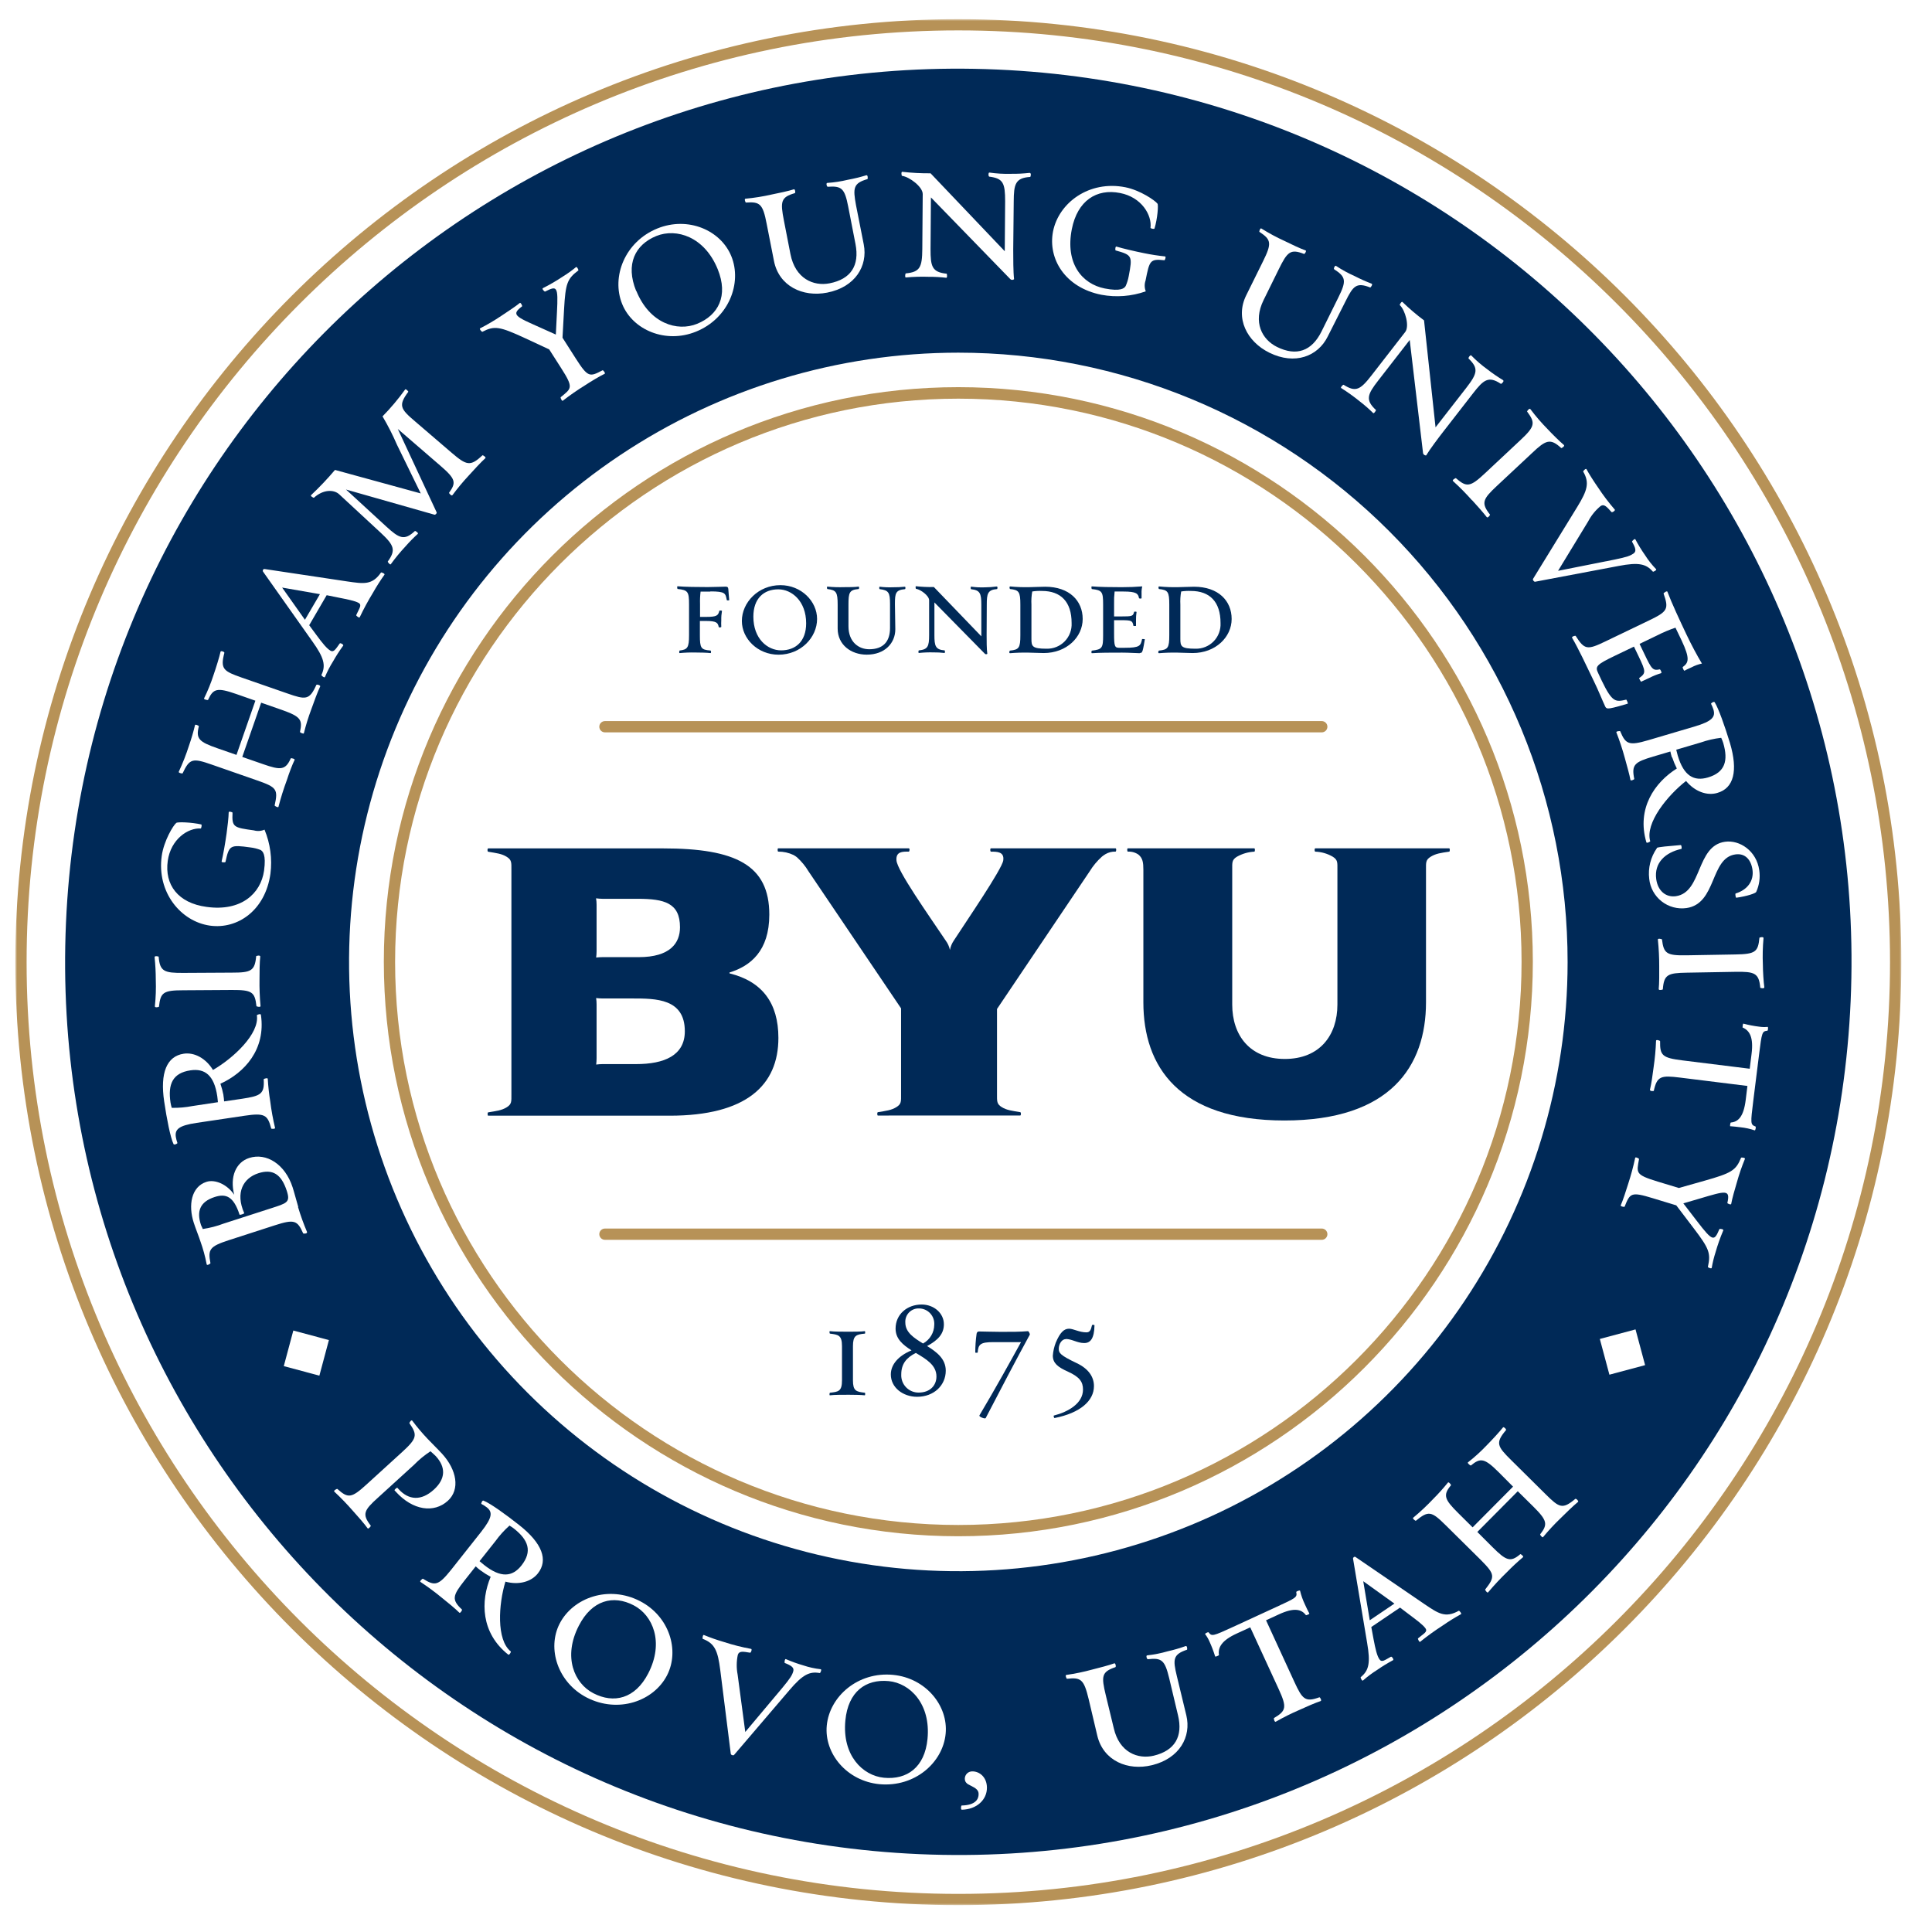 <svg width="504" height="504" viewBox="0 0 504 504" fill="none" xmlns="http://www.w3.org/2000/svg">
         <defs>
   <!-- Define the pattern -->
   <defs>
   <linearGradient id="Gradient2" x1="0" x2="0" y1="0" y2="1">
       <stop offset="0%" stop-color="#002957" />
       <stop offset="0.1%" stop-color="#002957" stop-opacity="0" />
       <stop offset="40%" stop-color="#002957" />
     </linearGradient>
    
     </defs>
 </defs>
  <style>
    <![CDATA[
      .loader {
        animation-name: rotate;
        animation-duration: .6s;
        animation-iteration-count: infinite;
        animation-timing-function: linear;
        transform-origin: center;
        transform-box: fill-box;
        fill: url(#Gradient2);
      }

      @keyframes rotate {
        100% { transform: rotate(360deg); }
      }
    ]]>
  </style>
       <g id="byu_medallion 1">
       <g id="Clip path group">
       <mask id="mask0_0_1" style="mask-type:luminance" maskUnits="userSpaceOnUse" x="4" y="5" width="492" height="492">
       <g id="clip-path">
       <path id="Vector" d="M496 5H4V497H496V5Z" fill="white"/>
       </g>
       </mask>
       <g mask="url(#mask0_0_1)">
       <g id="Group">
       <path id="Vector_2" d="M250 6.46C115 6.46 5.47 116 5.47 251C5.47 386 115 495.53 250 495.53C385 495.53 494.52 386 494.52 251C494.52 116 385.05 6.46 250 6.46Z" fill="white"/>
       <path id="Vector_3" d="M250 497C114.36 497 4 386.64 4 251C4 115.36 114.36 5 250 5C385.64 5 496 115.35 496 251C496 386.65 385.64 497 250 497ZM250 7.93C116 7.93 6.94 117 6.94 251C6.94 385 116 494.06 250 494.06C384 494.06 493.05 385 493.05 251C493.05 117 384 7.93 250 7.93Z" fill="#B79257"/>
      
       <path id="blueCircle" d="M260.16 18.14C131.61 12.53 22.82 112.19 17.21 240.77C11.6 369.35 111.28 478.1 239.83
       483.69C368.38 489.28 477.17 389.64 482.78 261.09C488.39 132.54 388.78 23.75 260.16 18.14Z"
       fill="#002957"/>
       <path id="Vector_4" d="M250 92C218.567 92 187.84 101.32 161.704 118.782C135.568 136.244 115.196 161.063 103.164 190.102C91.133 219.141 87.982 251.096 94.11 281.926C100.237 312.755 115.369 341.076 137.591 363.306C159.813 385.537 188.128 400.679 218.956 406.819C249.783 412.958 281.739 409.819 310.782 397.799C339.826 385.778 364.653 365.416 382.125 339.286C399.596 313.156 408.928 282.433 408.94 251C408.948 230.123 404.843 209.448 396.859 190.158C388.875 170.867 377.169 153.339 362.409 138.574C347.649 123.808 330.125 112.096 310.838 104.104C291.55 96.113 270.877 92 250 92Z" fill="white"/>
       <path id="Vector_5" d="M250 400.76C167.36 400.76 100.13 333.52 100.13 250.88C100.13 168.24 167.36 101 250 101C332.64 101 399.87 168.24 399.87 250.88C399.87 333.52 332.64 400.76 250 400.76ZM250 104C169 104 103.07 169.91 103.07 250.93C103.07 331.95 169 397.82 250 397.82C331 397.82 396.93 331.9 396.93 250.88C396.93 169.86 331 104 250 104Z" fill="#B79257"/>
       <path id="Vector_6" d="M221.41 363.85C219.93 363.85 217.57 363.85 216.51 363.99C216.3 364.06 216.4 363.32 216.51 363.32C218.7 363.07 219.65 363 219.65 360.07V351.18C219.65 348.25 218.65 348.18 216.51 347.9C216.4 347.9 216.3 347.19 216.51 347.26C217.57 347.4 219.93 347.4 221.41 347.4C222.47 347.4 224.8 347.4 225.55 347.26C225.76 347.19 225.72 347.9 225.62 347.9C223.32 348.11 222.51 348.42 222.51 351.18V360.07C222.51 362.83 223.32 363.07 225.62 363.32C225.72 363.32 225.76 364.06 225.55 363.99C224.8 363.88 222.47 363.85 221.41 363.85Z" fill="#002957"/>
       <path id="Vector_7" d="M232.39 358.56C232.39 355.94 234.39 353.68 237.79 352.27C235.53 350.83 233.63 349.27 233.63 346.59C233.63 342.88 236.63 340.31 240.44 340.31C243.62 340.31 246.23 342.56 246.23 345.46C246.23 347.93 244.75 349.59 241.85 351.14C244.36 352.7 246.72 354.46 246.72 357.57C246.72 361.38 243.65 364.38 239.24 364.38C235.57 364.38 232.39 361.98 232.39 358.56ZM235.11 358.56C235.08 359.173 235.176 359.787 235.392 360.362C235.607 360.937 235.939 361.461 236.365 361.903C236.791 362.346 237.303 362.696 237.87 362.933C238.437 363.169 239.046 363.288 239.66 363.28C242.59 363.28 244.29 361.45 244.29 359.08C244.29 356.08 241.57 354.53 238.92 352.94C236.42 354.18 235.11 355.84 235.11 358.56ZM236.17 345C236.17 347.58 238.39 349 240.79 350.48C241.668 350 242.402 349.295 242.917 348.438C243.432 347.58 243.709 346.6 243.72 345.6C243.757 345.06 243.683 344.518 243.504 344.007C243.326 343.496 243.045 343.027 242.679 342.628C242.314 342.229 241.871 341.908 241.378 341.685C240.885 341.462 240.351 341.341 239.81 341.33C239.322 341.304 238.835 341.381 238.379 341.556C237.924 341.732 237.511 342.002 237.167 342.348C236.823 342.695 236.556 343.111 236.385 343.568C236.213 344.025 236.14 344.513 236.17 345Z" fill="#002957"/>
       <path id="Vector_8" d="M255.51 369.22C259.68 362.22 263.63 355.06 266.35 350.12H259.11C255.76 350.12 255.19 350.69 255.05 352.84C255.05 352.91 254.42 352.91 254.42 352.84C254.421 351.187 254.537 349.536 254.77 347.9C254.88 347.51 255.02 347.34 255.44 347.34C256.57 347.34 258.87 347.44 261.12 347.44C264.19 347.44 265.96 347.44 268.18 347.26C268.33 347.26 268.75 348 268.64 348.18C265.43 354.04 260.53 363.36 257.14 369.93C256.96 370.24 255.3 369.57 255.51 369.26" fill="#002957"/>
       <path id="Vector_9" d="M278 349.34C277 349.34 276.2 350.61 276.2 351.85C276.2 352.94 276.55 353.54 280.86 355.59C284 357.07 285.38 359.22 285.38 361.59C285.38 365.4 281.85 368.59 275.11 369.92C274.9 369.92 274.82 369.28 274.9 369.28C278.64 368.33 282.52 366.11 282.52 362.5C282.52 360.5 281.67 359.22 278.57 357.81C275.99 356.65 274.65 355.62 274.65 353.64C274.74 352.478 274.999 351.336 275.42 350.25C276.52 347.64 277.54 346.62 278.88 346.62C280.01 346.62 281.57 347.57 283.4 347.57C284.25 347.57 284.57 347.08 284.88 345.67C284.88 345.59 285.52 345.56 285.52 345.74C285.45 349.2 284.46 350.36 282.84 350.36C281 350.36 279.66 349.3 278 349.3" fill="#002957"/>
       <g id="Loading" class="rotate" filter="url(#filter0_d_0_1)">
       <path id="Vector_10" d="M76.519 343.097L74.032 352.38L83.315 354.867L85.802 345.584L76.519 343.097Z" fill="white"/>
       <path id="Vector_11" d="M77.75 310.88C78.409 313.077 79.187 315.237 80.08 317.35C80.3 317.86 79.14 317.89 79.08 317.73C77.58 314.34 76.77 314.01 71.71 315.64L59.71 319.52C54.71 321.15 54.19 321.89 54.9 325.52C54.9 325.68 53.9 326.3 53.9 325.74C53.512 323.721 52.967 321.735 52.27 319.8C51.96 318.8 50.96 316.29 50.54 314.96C49.08 310.44 49.87 305.6 53.85 304.31C56.09 303.59 59.22 304.93 61.1 307.67C59.9 303.01 61.54 299.19 65 298.08C69.47 296.63 74.39 299.69 76.34 305.75C76.77 307.08 77.49 309.84 77.81 310.86M62.49 312.86C60.92 308.02 58.88 307.33 56.01 308.26C52.07 309.53 51.3 312.07 52.4 315.47C52.57 316 52.7 316.02 52.89 316.61C54.76 316.337 56.594 315.861 58.36 315.19L70.54 311.26C74.85 309.87 75.79 309.69 74.83 306.71C73.41 302.29 71.12 300.86 67.4 302.06C63.51 303.31 61.31 307.06 63.71 312.47C63.76 312.63 62.54 313.03 62.49 312.86Z" fill="white"/>
       <path id="Vector_12" d="M58.28 281.71C58.372 282.243 58.432 282.78 58.46 283.32L63.1 282.64C68.1 281.89 69.02 281.36 68.79 277.55C68.79 277.39 69.91 277.1 69.85 277.45C69.968 279.423 70.185 281.389 70.5 283.34C70.79 285.654 71.208 287.951 71.75 290.22C71.91 290.54 70.75 290.54 70.75 290.38C69.82 286.84 69.06 286.28 63.81 287.06L51.32 288.92C46.51 289.63 45.59 290.67 45.87 292.61C45.96 293.127 46.094 293.635 46.27 294.13C46.41 294.34 45.4 294.77 45.27 294.45C44.45 292.76 43.5 287.87 42.83 283.34C41.72 275.87 43.5 271.54 47.93 270.88C50.69 270.47 53.69 272.06 55.56 275.12C60.87 272.06 67.72 265.68 67.01 260.87C67.01 260.7 68.01 260.38 68.06 260.71C69.4 269.78 63.76 275.87 57.5 278.71C57.835 279.69 58.102 280.693 58.3 281.71M44.81 285C46.625 285.036 48.438 284.878 50.22 284.53L56.85 283.53C56.78 283.04 56.79 282.7 56.68 281.98C55.87 276.5 53.45 274.66 49.68 275.22C45.03 275.91 43.77 278.81 44.48 283.62C44.557 284.083 44.664 284.541 44.8 284.99" fill="white"/>
       <path id="Vector_13" d="M67.7 251.4C67.662 253.736 67.748 256.073 67.96 258.4C68.08 258.85 66.9 258.58 66.9 258.47C66.49 254.78 65.76 254.23 60.5 254.25L47.87 254.33C42.56 254.33 41.87 254.92 41.47 258.61C41.47 258.72 40.35 258.95 40.4 258.51C40.644 256.205 40.724 253.886 40.64 251.57C40.637 249.613 40.533 247.657 40.33 245.71C40.27 245.26 41.39 245.48 41.39 245.59C41.7 249.44 42.87 249.83 47.85 249.8L60.48 249.73C65.48 249.73 66.48 249.3 66.83 245.45C66.83 245.33 67.94 245.1 67.89 245.55C67.73 246.84 67.69 249.74 67.7 251.42" fill="white"/>
       <path id="Vector_14" d="M69 212.42C70.51 216.053 71.044 220.017 70.55 223.92C69.22 233.5 61.98 238.47 54.78 237.47C47.2 236.41 40.86 228.81 42.19 219.29C42.74 215.36 45.19 211.29 45.99 210.67C46.31 210.38 49.91 210.49 52.48 211.07C52.76 211.07 52.48 212.15 52.39 212.13C49.09 211.9 44.56 214.88 43.76 220.58C42.9 226.78 46.41 231.58 53.88 232.58C62.88 233.84 68.02 229.13 68.88 223.16C69.48 218.84 68.52 218.03 67.95 217.72C67.107 217.394 66.227 217.176 65.33 217.07C60.01 216.33 59.77 216.47 58.82 220.85C58.82 221.01 57.67 221.03 57.82 220.7C58.23 218.95 58.77 215.87 59.11 213.43C59.35 211.72 59.64 209.22 59.66 207.92C59.59 207.57 60.66 207.84 60.66 208.01C60.47 211.82 60.97 211.89 66.23 212.62C67.175 212.892 68.187 212.814 69.08 212.4" fill="white"/>
       <path id="Vector_15" d="M79.26 187.28C79.26 187.56 78.2 187.09 78.26 186.93C78.96 183.74 78.43 182.93 73.52 181.19L68.13 179.31L63.2 193.46L68.59 195.33C73.23 196.96 74.48 196.92 75.85 193.84C75.91 193.69 77.05 193.97 76.85 194.25C76.25 195.46 75.39 197.76 74.85 199.45C73.997 201.744 73.263 204.08 72.65 206.45C72.65 206.8 71.59 206.26 71.65 206.1C72.58 201.92 72.18 201.37 67.17 199.62L55.24 195.46C50.24 193.71 49.46 193.86 47.64 197.73C47.59 197.88 46.44 197.6 46.64 197.32C47.664 195.121 48.549 192.86 49.29 190.55C49.906 188.787 50.433 186.995 50.87 185.18C50.87 184.83 51.95 185.32 51.87 185.48C51.03 188.74 51.99 189.55 56.69 191.19L61.69 192.93L66.62 178.79L61.62 177.04C56.62 175.31 55.62 175.62 54.28 178.57C54.22 178.73 53.08 178.45 53.23 178.2C54.194 176.238 55.016 174.21 55.69 172.13C56.3 170.39 57.26 167.3 57.53 166.03C57.53 165.67 58.64 166.03 58.53 166.32C57.41 170.55 58.34 171.11 63.09 172.77L75 176.91C79.75 178.57 80.72 178.67 82.52 174.69C82.61 174.42 83.72 174.81 83.52 175.09C82.94 176.25 81.82 179.29 81.21 181.03C80.444 183.074 79.796 185.161 79.27 187.28" fill="white"/>
       <path id="Vector_16" d="M93.85 157C93.77 157.35 92.85 156.62 92.93 156.47C93.69 154.71 94.52 153.84 93.55 153.28C92.58 152.72 90.48 152.33 88.28 151.89L85.22 151.27L80.66 159.1L82.58 161.7C84.17 163.86 85.26 165.2 86.23 165.76C87.05 166.24 87.59 165.32 88.63 163.86C88.77 163.62 89.78 164.21 89.52 164.44C88.571 165.737 87.699 167.09 86.91 168.49C86.086 169.803 85.37 171.181 84.77 172.61C84.65 172.93 83.77 172.22 83.85 172.08C85.06 169.55 84.49 167.53 81.5 163.34L68.62 145.12C68.44 144.88 68.62 144.37 69.02 144.44L90.6 147.68C94.9 148.3 97.08 148.68 99.39 145.36C99.48 145.21 100.55 145.7 100.28 145.94C99.2 147.461 98.198 149.036 97.28 150.66C96.026 152.711 94.881 154.828 93.85 157ZM79.55 157.68L83.46 151L73.6 149.28L79.55 157.68Z" fill="white"/>
       <path id="Vector_17" d="M118 125.17C117.86 125.5 117 124.64 117.17 124.51C119.07 121.87 118.86 120.93 114.9 117.51L103.77 107.9L113.9 129.64C114.03 129.91 113.58 130.33 113.34 130.27L90.26 123.7L100.76 133.35C104.1 136.4 105.45 137.15 108.23 134.53C108.34 134.41 109.29 135.1 108.98 135.28C107.847 136.306 106.775 137.398 105.77 138.55C104.407 140.011 103.134 141.553 101.96 143.17C101.82 143.5 101.06 142.59 101.17 142.47C103.33 139.47 102.82 138.25 99.31 134.97L88.51 124.97C87.09 123.63 84.28 123.68 81.91 125.83C81.8 125.96 80.85 125.34 81.16 125.16C83.359 123.089 85.439 120.896 87.39 118.59L109.76 124.72L103.55 112C102.455 109.463 101.199 106.998 99.79 104.62C101.929 102.44 103.898 100.1 105.68 97.62C105.82 97.3 106.58 98.13 106.51 98.21C103.87 101.77 104.43 102.65 108.26 105.91L117.85 114.14C121.68 117.4 122.69 117.77 125.85 114.78C125.97 114.66 126.92 115.35 126.61 115.53C125.61 116.42 123.43 118.76 122.24 120.1C120.743 121.71 119.338 123.403 118.03 125.17" fill="white"/>
       <path id="Vector_18" d="M146.74 84.1L150.2 89.52C153.4 94.52 153.83 94.36 157.2 92.59C157.34 92.51 158.06 93.43 157.72 93.52C156.5 94.1 154.12 95.52 152.61 96.52C150.619 97.753 148.693 99.088 146.84 100.52C146.62 100.79 146.13 99.71 146.27 99.62C149.09 97.29 149.71 97.22 146.37 92L143.27 87.15L137 84.23C130.31 81.14 129 80.93 125.84 82.55C125.7 82.64 124.92 81.74 125.26 81.65C127.169 80.669 129.019 79.577 130.8 78.38C132.3 77.38 134.58 75.89 135.58 75.05C135.8 74.78 136.34 75.83 136.19 75.92C133.28 78.11 134.44 78.57 140.93 81.45L145 83.28L145.29 77.52C145.66 70.52 145.29 70.52 142.2 72.06C142.06 72.15 141.2 71.29 141.68 71.14C143.458 70.249 145.178 69.247 146.83 68.14C148.023 67.408 149.163 66.593 150.24 65.7C150.47 65.42 151.01 66.47 150.86 66.56C147.95 68.75 147.53 69.96 147.15 76.63L146.74 84.1Z" fill="white"/>
       <path id="Vector_19" d="M162.31 75.32C159.42 68.22 163 59.05 171.49 55.6C179.49 52.36 188.03 56.06 190.78 62.84C193.64 69.84 190.12 79.04 181.58 82.51C173.66 85.73 165.06 82.1 162.31 75.32ZM166 71.89C169.45 80.39 176.68 82.58 181.86 80.47C187.4 78.22 190.05 73.17 187.23 66.23C183.78 57.73 176.46 55.46 171.23 57.56C165.69 59.81 163.11 64.9 165.95 71.89" fill="white"/>
       <path id="Vector_20" d="M225.33 59.78C226.42 65.38 223.11 70.91 215.76 72.34C209.39 73.58 203.18 70.63 201.9 64.05L200 54.39C199 49.18 198.25 48.58 194.6 48.84C194.43 48.84 194.11 47.84 194.46 47.84C196.765 47.623 199.053 47.256 201.31 46.74C203.06 46.4 205.79 45.81 207.08 45.39C207.39 45.21 207.6 46.31 207.33 46.39C203.66 47.45 203.54 48.61 204.5 53.55L206.2 62.27C207.45 68.69 212.2 70.73 216.4 69.91C221.94 68.83 224.27 65.31 223.17 59.65L221.27 49.89C220.35 45.17 219.59 44.46 215.94 44.72C215.65 44.72 215.45 43.72 215.8 43.72C217.627 43.597 219.44 43.319 221.22 42.89C222.835 42.594 224.431 42.203 226 41.72C226.43 41.58 226.41 42.66 226.3 42.72C222.58 43.79 222.49 45.06 223.3 49.5L225.33 59.78Z" fill="white"/>
       <path id="Vector_21" d="M264.32 61.13C264.32 63.2 264.32 67 264.54 68.79C264.54 68.96 263.87 69.18 263.54 68.79L242.85 47.5L242.75 61C242.75 65.47 243.09 67 246.95 67.4C247.06 67.4 247.16 68.58 246.83 68.46C245.327 68.284 243.814 68.201 242.3 68.21C240.298 68.143 238.295 68.2 236.3 68.38C236.02 68.44 236.14 67.32 236.3 67.32C239.99 66.96 240.56 65.73 240.6 60.98L240.71 46.62C240.71 44.72 237.22 42.12 235.32 41.88C235.15 41.88 235.05 40.71 235.38 40.82C237.83 41.103 240.294 41.233 242.76 41.21L262.11 61.54L262.21 48.54C262.21 43.74 261.7 42.54 258.07 42.08C257.79 42.02 257.8 40.91 258.13 41.02C259.961 41.285 261.811 41.392 263.66 41.34C265.303 41.364 266.947 41.284 268.58 41.1C269.14 41.1 268.85 42.16 268.74 42.16C264.83 42.41 264.48 44.09 264.45 48.56L264.32 61.13Z" fill="white"/>
       <path id="Vector_22" d="M298.9 72C295.189 73.308 291.199 73.618 287.33 72.9C277.84 71.02 273.33 63.51 274.7 56.39C276.19 48.88 284.14 42.98 293.57 44.85C297.46 45.62 301.37 48.33 301.95 49.13C302.23 49.47 301.95 53.06 301.18 55.59C301.13 55.87 300.11 55.59 300.13 55.44C300.55 52.16 297.84 47.44 292.19 46.35C286.05 45.13 281.08 48.35 279.61 55.76C277.84 64.7 282.25 70.07 288.17 71.25C292.45 72.09 293.31 71.18 293.65 70.62C294.022 69.796 294.29 68.93 294.45 68.04C295.45 62.78 295.37 62.53 291.04 61.33C290.88 61.33 290.93 60.17 291.25 60.33C292.97 60.84 296.02 61.56 298.43 62.04C300.241 62.415 302.07 62.699 303.91 62.89C304.26 62.89 303.91 63.89 303.76 63.89C299.97 63.48 299.88 63.98 298.84 69.18C298.524 70.097 298.545 71.097 298.9 72Z" fill="white"/>
       <path id="Vector_23" d="M346.35 83.81C343.82 88.92 337.83 91.32 331.12 88C325.31 85.13 322.12 79 325.12 73L329.48 64.18C331.84 59.43 331.61 58.5 328.55 56.49C328.4 56.42 328.8 55.36 329.05 55.61C331.013 56.835 333.054 57.931 335.16 58.89C336.76 59.68 339.29 60.89 340.57 61.32C340.92 61.32 340.42 62.32 340.17 62.24C336.62 60.85 335.82 61.71 333.59 66.24L329.65 74.24C326.75 80.1 329.27 84.59 333.12 86.5C338.19 89.01 342.18 87.61 344.73 82.5L349.14 73.59C351.28 69.28 351.14 68.25 348.04 66.24C347.81 66.07 348.29 65.12 348.54 65.37C350.063 66.38 351.669 67.26 353.34 68C354.789 68.747 356.278 69.415 357.8 70C358.23 70.15 357.56 71 357.46 71C353.85 69.59 353.01 70.55 351 74.61L346.35 83.81Z" fill="white"/>
       <path id="Vector_24" d="M376.54 108.56C375.27 110.19 372.98 113.23 372.06 114.78C371.96 114.91 371.29 114.67 371.23 114.2L367.75 84.69L359.49 95.33C356.75 98.86 356.1 100.33 358.94 102.96C359.03 103.03 358.4 104.03 358.2 103.74C357.117 102.67 355.968 101.668 354.76 100.74C353.2 99.468 351.563 98.293 349.86 97.22C349.6 97.09 350.38 96.28 350.51 96.38C353.66 98.38 354.86 97.7 357.77 93.95L366.58 82.6C367.74 81.1 366.58 76.91 365.17 75.6C365.04 75.5 365.67 74.5 365.87 74.79C367.638 76.506 369.515 78.106 371.49 79.58L374.49 107.48L382.49 97.2C385.44 93.4 385.75 92.09 383.12 89.55C382.94 89.33 383.62 88.45 383.82 88.74C385.112 90.066 386.517 91.278 388.02 92.36C389.315 93.372 390.671 94.304 392.08 95.15C392.55 95.45 391.65 96.15 391.56 96.15C388.3 93.97 387 95.09 384.26 98.62L376.54 108.56Z" fill="white"/>
       <path id="Vector_25" d="M384 126.51C382.446 124.754 380.797 123.085 379.06 121.51C378.68 121.26 379.72 120.66 379.8 120.74C382.61 123.17 383.52 123.08 387.36 119.49L396.58 110.86C400.46 107.24 400.58 106.33 398.38 103.37C398.3 103.29 398.97 102.37 399.23 102.73C400.619 104.581 402.133 106.335 403.76 107.98C404.9 109.21 406.97 111.25 407.97 112.08C408.32 112.36 407.35 112.97 407.27 112.88C404.43 110.26 403.27 110.77 399.68 114.17L390.45 122.8C386.82 126.2 386.31 127.21 388.7 130.25C388.77 130.34 388.11 131.25 387.85 130.9C387.09 129.9 385.14 127.68 384 126.46" fill="white"/>
       <path id="Vector_26" d="M400.4 147.77C400.23 147.77 399.76 147.33 399.93 147L411.49 128.19C414.1 123.92 414.7 121.94 413.01 119.03C412.92 118.89 413.78 118.03 413.88 118.42C414.51 119.62 415.88 121.74 416.88 123.17C418.202 125.18 419.655 127.101 421.23 128.92C421.51 129.13 420.59 129.77 420.39 129.58C419.15 128.19 418.45 127.38 417.54 128.02C416.202 129.122 415.1 130.482 414.3 132.02L406.45 144.91L421.23 141.97C424.56 141.28 425.3 140.97 426.13 140.4C426.96 139.83 426.67 138.93 425.75 137.32C425.66 137.18 426.53 136.37 426.62 136.71C427.375 138.13 428.217 139.503 429.14 140.82C429.971 142.133 430.936 143.356 432.02 144.47C432.31 144.68 431.28 145.26 431.18 145.12C429.45 143.12 427.54 142.62 422.25 143.64L400.4 147.77Z" fill="white"/>
       <path id="Vector_27" d="M418.7 180.19C418.02 178.78 417.08 176.32 415.7 173.5C413.86 169.67 411.7 165.08 410.1 162.36C409.95 162.06 410.98 161.75 411.05 161.9C413.35 165.51 414.05 165.62 418.81 163.32L430.19 157.85C434.98 155.55 435.41 154.91 433.98 150.85C433.91 150.69 434.89 150.03 434.98 150.36C436.08 153.3 438.16 157.76 439.98 161.59C441.28 164.31 442.65 166.88 443.98 169.1C443.025 169.306 442.103 169.642 441.24 170.1C440.84 170.29 439.7 170.78 439.48 170.95C439.26 171.12 438.87 170.06 438.97 170.01C440.48 168.91 440.97 167.92 438.65 163.01L437.08 159.74C435.454 160.291 433.869 160.959 432.34 161.74L427.71 163.97L428.92 166.49C430.92 170.72 431.2 170.98 433.01 170.61C433.11 170.61 433.62 171.49 433.34 171.61C432.281 171.925 431.253 172.337 430.27 172.84L428.11 173.84C428.11 173.96 427.55 172.93 427.59 172.9C429.39 171.61 429.39 171.23 427.46 167.2L426.25 164.68L421.25 167.08C416.42 169.4 416.08 169.87 416.91 171.58L417.85 173.58C420.63 179.37 421.51 179.14 424.25 178.51C424.3 178.51 424.78 179.51 424.63 179.56C423.63 179.87 420.94 180.65 420.06 180.77C419.18 180.89 418.96 180.77 418.65 180.14" fill="white"/>
       <path id="Vector_28" d="M436.16 193.61C435.989 193.096 435.852 192.572 435.75 192.04L431.25 193.37C426.43 194.8 425.57 195.46 426.33 199.2C426.38 199.36 425.33 199.8 425.33 199.45C425.12 198.17 424.33 195.45 423.86 193.71C423.246 191.46 422.515 189.244 421.67 187.07C421.46 186.78 422.67 186.61 422.67 186.77C424.07 190.14 424.9 190.59 430 189.09L442.11 185.51C446.77 184.13 447.54 182.97 446.98 181.09C446.822 180.59 446.621 180.105 446.38 179.64C446.21 179.46 447.15 178.89 447.3 179.19C448.3 180.75 449.96 185.46 451.3 189.85C453.44 197.09 452.3 201.63 447.99 202.85C445.31 203.65 442.11 202.49 439.84 199.73C435.01 203.49 429.11 210.73 430.49 215.43C430.54 215.59 429.57 216.06 429.49 215.73C426.89 206.94 431.63 200.12 437.43 196.48C436.957 195.54 436.553 194.568 436.22 193.57M449 188.47C447.197 188.677 445.423 189.083 443.71 189.68L437.28 191.58C437.42 192.07 437.47 192.4 437.67 193.1C439.24 198.41 441.89 199.89 445.54 198.82C450.04 197.49 450.89 194.44 449.54 189.82C449.4 189.376 449.229 188.941 449.03 188.52" fill="white"/>
       <path id="Vector_29" d="M432.22 217.2C432.36 216.96 435.48 216.7 438.44 216.45C438.72 216.45 438.74 217.45 438.63 217.45C434.47 218.37 431.46 221.05 432.06 225.36C432.48 228.36 434.53 230.16 437.19 229.79C444.11 228.79 442.42 216.64 450 215.59C453.82 215.06 458.23 217.94 458.94 223.03C459.22 224.951 458.943 226.912 458.14 228.68C457.97 229.04 455.76 229.8 452.94 230.19C452.77 230.19 452.61 229.11 452.78 229.08C455.78 228.16 457.58 225.88 457.17 222.89C456.8 220.28 455.26 218.52 452.71 218.89C446.07 219.81 447.9 231.75 439.93 232.89C438.789 233.046 437.628 232.971 436.517 232.669C435.406 232.368 434.366 231.845 433.461 231.133C432.556 230.421 431.803 229.534 431.248 228.525C430.693 227.516 430.347 226.406 430.23 225.26C429.89 222.438 430.602 219.59 432.23 217.26" fill="white"/>
       <path id="Vector_30" d="M432.84 248.14C432.847 245.802 432.731 243.465 432.49 241.14C432.38 240.7 433.55 240.96 433.56 241.07C434.01 244.75 434.75 245.3 440 245.21L452.63 244.99C457.94 244.91 458.63 244.33 458.98 240.64C458.98 240.53 460.1 240.28 460.05 240.73C459.838 243.037 459.781 245.355 459.88 247.67C459.88 249.34 460.07 252.25 460.26 253.53C460.33 253.98 459.21 253.77 459.2 253.66C458.86 249.81 457.68 249.44 452.71 249.52L440.07 249.74C435.07 249.82 434.07 250.23 433.78 254.09C433.78 254.2 432.66 254.45 432.71 254C432.86 252.71 432.86 249.8 432.84 248.13" fill="white"/>
       <path id="Vector_31" d="M451.39 289.83C451.23 289.83 451.39 288.83 451.52 288.83C453.4 288.67 454.85 287.39 455.4 282.95L455.85 279.29L438.27 277.11C433.34 276.5 432.27 276.7 431.43 280.54C431.43 280.71 430.28 280.68 430.43 280.24C430.76 278.99 431.16 276.17 431.38 274.39C431.715 272.12 431.926 269.833 432.01 267.54C431.95 267.08 433.09 267.45 433.07 267.62C433 271.33 433.65 271.97 438.87 272.62L456.45 274.8L456.93 270.92C457.47 266.65 456.45 264.83 454.58 264.04C454.58 263.81 454.65 262.97 454.81 263.04C456.167 263.398 457.547 263.662 458.94 263.83C459.665 263.94 460.401 263.956 461.13 263.88C461.3 263.88 461.23 264.88 461.06 264.88C459.69 265.05 459.62 265.16 458.88 271.15L457.38 283.15C456.65 289.09 456.61 289.37 457.96 289.87C458.12 289.95 457.96 290.99 457.72 290.87C456.53 290.468 455.299 290.199 454.05 290.07C453.38 289.99 451.99 289.82 451.43 289.8" fill="white"/>
       <path id="Vector_32" d="M437.29 310.44L431.14 308.57C425.47 306.84 425.24 307.24 423.81 310.78C423.76 310.94 422.6 310.7 422.81 310.41C423.36 309.18 424.22 306.52 424.75 304.81C425.474 302.593 426.081 300.34 426.57 298.06C426.57 297.71 427.63 298.21 427.57 298.37C426.94 301.98 426.51 302.43 432.45 304.24L437.96 305.91L444.61 304.03C451.7 302.03 452.85 301.33 454.19 298.03C454.24 297.87 455.41 298.03 455.19 298.34C454.375 300.328 453.677 302.361 453.1 304.43C452.58 306.14 451.84 308.77 451.62 310.05C451.62 310.41 450.54 309.96 450.62 309.8C451.41 306.24 450.24 306.64 443.43 308.66L439.13 309.92L442.65 314.5C446.91 320.06 447.17 319.79 448.54 316.64C448.54 316.48 449.78 316.64 449.54 317C448.757 318.843 448.089 320.734 447.54 322.66C447.111 323.991 446.777 325.351 446.54 326.73C446.54 327.09 445.45 326.64 445.54 326.48C446.33 322.92 445.88 321.73 441.83 316.41L437.29 310.44Z" fill="white"/>
       <path id="Vector_33" d="M426.659 342.799L417.347 345.295L419.846 354.617L429.158 352.121L426.659 342.799Z" fill="white"/>
       <path id="Vector_34" d="M102.92 384.8C102.81 384.67 103.55 384 103.66 384.12L104 384.49C106.6 387.34 109.87 387.61 113.18 384.6C116.31 381.74 116.3 378.73 113.7 375.88C113.44 375.59 112.7 374.97 112.3 374.59C110.735 375.616 109.287 376.81 107.98 378.15L98.64 386.66C94.92 390 94.4 391 96.72 394C96.83 394.13 96.04 395 95.89 394.68C95.15 393.62 93.27 391.47 92.07 390.15C90.548 388.401 88.935 386.732 87.24 385.15C86.85 384.89 87.91 384.31 88.02 384.43C90.79 386.9 91.67 386.86 95.59 383.28L104.93 374.77C108.81 371.23 108.93 370.33 106.82 367.3C106.7 367.18 107.34 366.22 107.56 366.63C108.799 368.284 110.135 369.863 111.56 371.36C112.24 372.1 114.32 374.14 115.34 375.26C119.14 379.43 120.09 384.54 116.83 387.51C113.19 390.82 107.69 390.01 103.29 385.18L102.91 384.77" fill="white"/>
       <path id="Vector_35" d="M125.34 405.66C124.903 405.338 124.489 404.988 124.1 404.61L121.19 408.29C118.07 412.24 117.75 413.29 120.52 415.89C120.65 416 120.01 416.99 119.82 416.69C118.91 415.76 116.71 413.95 115.31 412.84C113.513 411.353 111.637 409.965 109.69 408.68C109.36 408.56 110.22 407.74 110.35 407.85C113.44 409.79 114.35 409.68 117.68 405.52L125.52 395.61C128.52 391.8 128.52 390.41 126.96 389.2C126.544 388.879 126.099 388.598 125.63 388.36C125.38 388.31 125.82 387.3 126.12 387.47C127.87 388.14 131.91 391.05 135.5 393.89C141.42 398.57 143.08 402.96 140.31 406.46C138.58 408.65 135.31 409.55 131.85 408.6C130.06 414.46 129.44 423.8 133.25 426.82C133.38 426.93 132.86 427.82 132.6 427.65C125.41 421.97 125.35 413.65 128 407.34C127.073 406.846 126.184 406.284 125.34 405.66ZM132.89 394C131.541 395.198 130.327 396.539 129.27 398L125.1 403.26C125.5 403.57 125.73 403.82 126.3 404.26C130.64 407.69 133.66 407.38 136.02 404.4C138.93 400.71 137.87 397.74 134.02 394.72C133.646 394.437 133.255 394.177 132.85 393.94" fill="white"/>
       <path id="Vector_36" d="M146 419.54C149.51 412.74 158.8 409.48 166.95 413.68C174.6 417.62 177.36 426.53 174.01 433.04C170.52 439.8 161.28 443.04 153.09 438.85C145.49 434.93 142.65 426.05 146 419.54ZM151 420.1C146.79 428.25 149.83 435.16 154.8 437.72C160.11 440.47 165.68 439.19 169.11 432.53C173.31 424.38 170.28 417.35 165.31 414.78C160 412 154.42 413.4 151 420.1Z" fill="white"/>
       <path id="Vector_37" d="M191.48 453.83C191.38 453.98 190.71 453.9 190.64 453.53L187.89 431.63C187.25 426.63 186.48 424.74 183.34 423.53C183.18 423.53 183.34 422.31 183.64 422.53C185.367 423.235 187.129 423.849 188.92 424.37C191.211 425.116 193.55 425.707 195.92 426.14C196.27 426.14 195.92 427.2 195.67 427.14C193.84 426.83 192.79 426.64 192.47 427.71C192.115 429.393 192.098 431.13 192.42 432.82L194.42 447.82L204.11 436.28C206.28 433.66 206.66 432.95 206.94 431.99C207.22 431.03 206.45 430.5 204.73 429.82C204.57 429.77 204.73 428.6 205.03 428.82C206.504 429.458 208.017 430.003 209.56 430.45C211.03 430.944 212.549 431.279 214.09 431.45C214.44 431.45 214 432.53 213.84 432.45C211.24 431.98 209.43 432.79 205.95 436.89L191.48 453.83Z" fill="white"/>
       <path id="Vector_38" d="M215.68 446.14C216.41 438.52 223.83 432.04 232.96 432.92C241.52 433.74 247.4 440.99 246.69 448.28C245.97 455.84 238.61 462.28 229.43 461.44C220.92 460.62 214.98 453.44 215.68 446.14ZM220.53 444.81C219.65 453.93 225.04 459.22 230.6 459.76C236.6 460.33 241.24 457.07 241.96 449.62C242.84 440.5 237.41 435.09 231.84 434.55C225.84 433.98 221.25 437.3 220.53 444.81Z" fill="white"/>
       <path id="Vector_39" d="M250.87 467C254.45 466.93 255.32 465.35 255.29 464C255.29 463.05 254.65 462.5 253.29 461.85C252.21 461.37 251.7 460.93 251.69 459.98C251.695 459.724 251.751 459.472 251.855 459.239C251.959 459.005 252.108 458.794 252.295 458.619C252.481 458.444 252.7 458.308 252.94 458.219C253.18 458.13 253.435 458.089 253.69 458.1C255.48 458.1 257.41 459.54 257.46 462.28C257.51 465.52 254.76 468.03 250.91 468.1C250.57 468.1 250.72 467.04 250.83 467.04" fill="white"/>
       <path id="Vector_40" d="M309.48 443.49C310.81 449.03 307.76 454.72 300.48 456.49C294.18 458.01 287.84 455.34 286.26 448.82L284 439.25C282.76 434.09 282 433.53 278.35 433.94C278.19 433.94 277.82 432.94 278.17 432.94C280.461 432.614 282.729 432.143 284.96 431.53C286.7 431.1 289.4 430.39 290.67 429.92C290.97 429.73 291.23 430.82 290.96 430.92C287.34 432.14 287.28 433.3 288.46 438.2L290.55 446.83C292 453.17 296.84 455 301 454C306.48 452.67 308.65 449 307.3 443.44L305 433.77C303.87 429.09 303.07 428.42 299.44 428.84C299.15 428.84 298.9 427.84 299.25 427.84C301.07 427.637 302.87 427.279 304.63 426.77C306.214 426.416 307.774 425.961 309.3 425.41C309.73 425.25 309.76 426.34 309.65 426.36C305.98 427.59 305.94 428.87 307.01 433.27L309.48 443.49Z" fill="white"/>
       <path id="Vector_41" d="M341.58 416.92C341.65 417.07 340.71 417.44 340.67 417.34C339.54 415.83 337.67 415.27 333.62 417.14L330.27 418.68L337.67 434.77C339.75 439.29 340.5 440.12 344.19 438.77C344.34 438.7 344.91 439.67 344.48 439.77C343.25 440.16 340.63 441.3 339.01 442.05C336.901 442.958 334.845 443.983 332.85 445.12C332.49 445.41 332.21 444.25 332.36 444.18C335.55 442.28 335.75 441.39 333.56 436.61L326.15 420.52L322.6 422.15C318.69 423.95 317.68 425.77 317.99 427.78C317.81 427.93 317.05 428.28 316.99 428.1C316.577 426.758 316.076 425.446 315.49 424.17C315.196 423.501 314.824 422.87 314.38 422.29C314.26 422.16 315.15 421.69 315.27 421.82C316.13 422.9 316.27 422.9 321.74 420.38L332.74 415.31C338.18 412.81 338.43 412.69 338.15 411.31C338.15 411.14 339.15 410.74 339.15 410.99C339.442 412.215 339.865 413.405 340.41 414.54C340.69 415.15 341.27 416.42 341.56 416.9" fill="white"/>
       <path id="Vector_42" d="M370.51 424.28C370.3 424.56 369.78 423.49 369.92 423.4C371.37 422.15 372.5 421.72 371.87 420.8C371.24 419.88 369.52 418.61 367.72 417.26L365.23 415.37L357.73 420.44L358.32 423.62C358.82 426.25 359.22 427.94 359.85 428.86C360.48 429.78 361.26 429.05 362.85 428.19C363.08 428.04 363.73 429.01 363.39 429.1C361.976 429.856 360.607 430.694 359.29 431.61C357.977 432.435 356.733 433.364 355.57 434.39C355.32 434.63 354.83 433.61 354.98 433.51C357.16 431.76 357.52 429.7 356.65 424.62L352.97 402.62C352.91 402.32 353.34 401.96 353.62 402.18L371.62 414.48C375.22 416.9 377.02 418.18 380.55 416.2C380.69 416.1 381.44 417.02 381.09 417.11C379.457 418.011 377.872 418.996 376.34 420.06C374.319 421.365 372.366 422.774 370.49 424.28M357.33 418.68L363.76 414.33L355.63 408.49L357.33 418.68Z" fill="white"/>
       <path id="Vector_43" d="M402.54 397C402.38 397.23 401.67 396.37 401.79 396.25C403.79 393.67 403.68 392.68 399.99 389.02L395.94 385.02L385.39 395.64L389.39 399.64C392.88 403.11 394.03 403.64 396.59 401.44C396.71 401.32 397.59 402.07 397.3 402.23C395.871 403.431 394.502 404.702 393.2 406.04C391.444 407.738 389.775 409.523 388.2 411.39C388.04 411.7 387.33 410.75 387.45 410.64C390.09 407.27 389.97 406.64 386.2 402.85L377.2 393.95C373.43 390.21 372.68 390.01 369.37 392.71C369.25 392.83 368.37 392.08 368.66 391.93C370.533 390.372 372.309 388.703 373.98 386.93C375.298 385.606 376.546 384.214 377.72 382.76C377.88 382.45 378.63 383.36 378.51 383.47C376.34 386.05 376.86 387.19 380.39 390.7L384.16 394.44L394.71 383.82L391 380.09C387.27 376.38 386.24 376.23 383.72 378.29C383.6 378.41 382.72 377.66 382.93 377.5C384.651 376.153 386.272 374.682 387.78 373.1C389.08 371.79 391.28 369.41 392.07 368.39C392.22 368.07 393.07 368.89 392.86 369.09C390.03 372.42 390.62 373.33 394.19 376.87L403.19 385.78C406.76 389.32 407.59 389.83 410.94 387.02C411.14 386.82 411.94 387.65 411.65 387.81C410.65 388.6 408.3 390.86 407 392.17C405.426 393.684 403.94 395.286 402.55 396.97" fill="white"/>
       </g>
       <path id="Vector_44" d="M344.81 323.43H157.81C157.42 323.43 157.046 323.275 156.771 322.999C156.495 322.724 156.34 322.35 156.34 321.96C156.34 321.57 156.495 321.196 156.771 320.921C157.046 320.645 157.42 320.49 157.81 320.49H344.81C345.2 320.49 345.574 320.645 345.849 320.921C346.125 321.196 346.28 321.57 346.28 321.96C346.28 322.35 346.125 322.724 345.849 322.999C345.574 323.275 345.2 323.43 344.81 323.43Z" fill="#B79257"/>
       <path id="Vector_45" d="M344.81 191.05H157.81C157.42 191.05 157.046 190.895 156.771 190.619C156.495 190.344 156.34 189.97 156.34 189.58C156.34 189.19 156.495 188.816 156.771 188.541C157.046 188.265 157.42 188.11 157.81 188.11H344.81C345.2 188.11 345.574 188.265 345.849 188.541C346.125 188.816 346.28 189.19 346.28 189.58C346.28 189.97 346.125 190.344 345.849 190.619C345.574 190.895 345.2 191.05 344.81 191.05Z" fill="#B79257"/>
       <path id="Vector_46" d="M185.37 154.33H182.76C182.631 155.408 182.584 156.495 182.62 157.58V160.93H184.17C187.07 160.93 187.35 160.55 187.67 159.31C187.67 159.24 188.37 159.24 188.34 159.38C188.2 160.172 188.139 160.976 188.16 161.78C188.124 162.346 188.124 162.914 188.16 163.48C188.23 163.69 187.52 163.76 187.49 163.55C187.27 162.49 186.99 161.99 184.13 161.99H182.58V165.7C182.58 169.05 182.83 169.51 185.33 169.7C185.51 169.7 185.58 170.4 185.33 170.37C184.51 170.26 182.57 170.22 181.44 170.22C180.062 170.188 178.682 170.238 177.31 170.37C177.1 170.44 177.21 169.7 177.31 169.7C179.36 169.45 179.75 168.95 179.75 165.7V157.7C179.75 154.35 179.47 153.93 176.75 153.64C176.68 153.64 176.58 152.9 176.75 152.94C178.75 153.11 181.94 153.15 184.62 153.15C186.53 153.15 188.26 153.04 189.24 153.04C189.7 153.04 189.92 153.11 189.99 153.61C190.06 154.11 190.13 155.83 190.23 156.54C190.23 156.64 189.63 156.68 189.6 156.54C189.24 154.81 189.31 154.28 185.29 154.28" fill="#002957"/>
       <path id="Vector_47" d="M193.53 162C193.53 157.17 197.8 152.65 203.59 152.65C209.02 152.65 213.15 156.85 213.15 161.47C213.15 166.28 208.92 170.79 203.09 170.79C197.69 170.79 193.53 166.63 193.53 162ZM196.53 160.87C196.53 166.66 200.24 169.66 203.77 169.66C207.54 169.66 210.3 167.33 210.3 162.6C210.3 156.82 206.56 153.74 203.03 153.74C199.25 153.74 196.53 156.11 196.53 160.87Z" fill="#002957"/>
       <path id="Vector_48" d="M233.56 164.15C233.56 167.75 230.84 170.78 226.11 170.78C222.01 170.78 218.52 168.21 218.52 163.97V157.76C218.52 154.41 218.13 153.95 215.84 153.66C215.73 153.66 215.66 152.96 215.84 153.03C217.296 153.17 218.759 153.217 220.22 153.17C221.35 153.17 223.11 153.17 223.96 153.03C224.17 152.96 224.17 153.66 223.96 153.66C221.56 153.88 221.34 154.58 221.34 157.76V163.37C221.34 167.5 224.03 169.37 226.75 169.37C230.31 169.37 232.18 167.46 232.18 163.83V157.54C232.18 154.54 231.79 153.98 229.5 153.69C229.32 153.69 229.32 152.99 229.5 153.06C230.648 153.201 231.805 153.248 232.96 153.2C233.985 153.21 235.01 153.163 236.03 153.06C236.32 153.06 236.18 153.69 236.11 153.69C233.67 153.91 233.46 154.69 233.46 157.54L233.56 164.15Z" fill="#002957"/>
       <path id="Vector_49" d="M257.38 165.7C257.38 167.01 257.38 169.41 257.56 170.54C257.56 170.64 257.14 170.78 256.92 170.54L243.76 157.16V165.67C243.76 168.49 244.01 169.48 246.44 169.67C246.51 169.67 246.58 170.41 246.37 170.34C245.421 170.227 244.466 170.177 243.51 170.19C242.238 170.156 240.965 170.206 239.7 170.34C239.52 170.34 239.59 169.67 239.7 169.67C242.03 169.42 242.38 168.67 242.38 165.67V156.6C242.38 155.4 240.16 153.78 238.96 153.6C238.85 153.6 238.78 152.86 238.96 152.93C240.507 153.1 242.064 153.17 243.62 153.14L256 166V157.77C256 154.77 255.65 153.96 253.35 153.71C253.18 153.71 253.18 152.97 253.35 153.04C254.509 153.204 255.68 153.264 256.85 153.22C257.904 153.214 258.956 153.14 260 153C260.35 153 260.18 153.67 260.11 153.67C257.64 153.85 257.42 154.91 257.42 157.73L257.38 165.7Z" fill="#002957"/>
       <path id="Vector_50" d="M268.26 170.25C266.668 170.217 265.076 170.267 263.49 170.4C263.14 170.4 263.35 169.72 263.49 169.72C265.82 169.48 266.18 169.02 266.18 165.72V157.72C266.18 154.37 265.82 153.91 263.49 153.66C263.39 153.66 263.21 152.92 263.57 152.99C265.231 153.151 266.901 153.211 268.57 153.17C269.21 153.17 271.68 153.06 272.63 153.06C278.99 153.06 282.44 156.74 282.44 161.47C282.44 166.2 278.25 170.36 272.28 170.36C271.36 170.36 268.96 170.25 268.33 170.25M269.28 154.3C269.077 155.428 269.006 156.576 269.07 157.72V166.65C269.07 168.6 269.24 169.23 273.02 169.23C273.899 169.253 274.774 169.094 275.589 168.763C276.403 168.432 277.141 167.935 277.754 167.305C278.368 166.675 278.844 165.924 279.153 165.1C279.462 164.277 279.597 163.398 279.55 162.52C279.55 156.98 276.73 154.16 271.82 154.16C270.971 154.121 270.12 154.168 269.28 154.3Z" fill="#002957"/>
       <path id="Vector_51" d="M297.34 170.4C296.34 170.4 294.69 170.25 292.72 170.25C290.03 170.25 286.82 170.25 284.84 170.4C284.63 170.4 284.74 169.73 284.84 169.73C287.53 169.41 287.77 169.05 287.77 165.73V157.73C287.77 154.38 287.53 153.96 284.84 153.67C284.74 153.67 284.63 152.93 284.84 152.97C286.84 153.14 289.93 153.18 292.61 153.18C294.51 153.18 296.35 153.11 297.98 152.97C297.833 153.568 297.772 154.185 297.8 154.8C297.8 155.09 297.8 155.86 297.8 156.04C297.8 156.22 297.13 156.15 297.13 156.04C296.92 154.88 296.49 154.31 293.07 154.31H290.77C290.646 155.389 290.599 156.475 290.63 157.56V160.81H292.4C295.4 160.81 295.57 160.74 295.86 159.61C295.86 159.54 296.53 159.5 296.49 159.68C296.386 160.368 296.339 161.064 296.35 161.76V163.28C296.128 163.318 295.902 163.318 295.68 163.28C295.43 161.9 295.22 161.79 292.4 161.79H290.63V165.29C290.63 168.68 290.81 168.99 292.01 168.99H293.39C297.44 168.99 297.55 168.43 297.94 166.7C297.94 166.7 298.65 166.7 298.65 166.77C298.54 167.44 298.26 169.17 298.08 169.7C297.9 170.23 297.8 170.34 297.34 170.34" fill="#002957"/>
       <path id="Vector_52" d="M307.12 170.25C305.528 170.217 303.936 170.267 302.35 170.4C302 170.4 302.21 169.72 302.35 169.72C304.68 169.48 305.03 169.02 305.03 165.72V157.72C305.03 154.37 304.68 153.91 302.35 153.66C302.24 153.66 302.07 152.92 302.42 152.99C304.082 153.151 305.751 153.211 307.42 153.17C308.06 153.17 310.53 153.06 311.48 153.06C317.84 153.06 321.3 156.74 321.3 161.47C321.3 166.2 317.1 170.36 311.13 170.36C310.21 170.36 307.81 170.25 307.18 170.25M308.13 154.3C307.927 155.428 307.856 156.576 307.92 157.72V166.65C307.92 168.6 308.1 169.23 311.87 169.23C312.749 169.253 313.624 169.094 314.439 168.763C315.254 168.432 315.991 167.935 316.604 167.305C317.218 166.675 317.694 165.924 318.003 165.1C318.312 164.277 318.447 163.398 318.4 162.52C318.4 156.98 315.58 154.16 310.67 154.16C309.821 154.122 308.97 154.169 308.13 154.3Z" fill="#002957"/>
       <path id="Vector_53" d="M155.63 248.13V236C155.631 235.444 155.584 234.888 155.49 234.34C156.043 234.42 156.601 234.463 157.16 234.47H166.33C173.33 234.47 177.39 235.55 177.39 241.89C177.39 246.01 174.85 249.69 166.61 249.69H157.16C156.612 249.694 156.065 249.728 155.52 249.79C155.59 249.249 155.626 248.705 155.63 248.16M155.63 276.05V262C155.632 261.451 155.592 260.903 155.51 260.36C156.057 260.429 156.608 260.465 157.16 260.47H164.91C171.09 260.47 178.65 260.47 178.65 269.03C178.65 275.37 173.24 277.59 165.95 277.59H157.16C156.615 277.594 156.07 277.635 155.53 277.71C155.592 277.162 155.625 276.611 155.63 276.06M133.41 226.92V285.45C133.41 287.35 133.52 288.03 132.18 288.86C130.84 289.69 129.51 289.81 127.35 290.18C127.13 290.23 127.17 291.05 127.35 291.05H174.69C194.69 291.05 203.06 283.12 203.06 270.76C203.06 261.63 198.81 256.04 190.38 253.94C190.35 253.932 190.324 253.914 190.306 253.89C190.287 253.865 190.277 253.836 190.277 253.805C190.277 253.774 190.287 253.745 190.306 253.72C190.324 253.696 190.35 253.678 190.38 253.67C195.75 251.99 200.69 248.11 200.69 238.59C200.69 225.69 191.97 221.32 172.95 221.32H127.35C127.13 221.32 127.09 222.13 127.35 222.19C129.52 222.56 130.86 222.69 132.18 223.51C133.5 224.33 133.41 225.01 133.41 226.9" fill="#002957"/>
       <path id="Vector_54" d="M372 226.89C372 224.99 371.89 224.32 373.23 223.49C374.57 222.66 375.9 222.49 378.06 222.17C378.28 222.11 378.24 221.3 378.06 221.3H343.12C342.9 221.3 342.86 222.11 343.12 222.17C344.718 222.226 346.278 222.676 347.66 223.48C349.01 224.32 348.89 224.99 348.89 226.89V262.06C348.89 270.06 344.29 276.25 335.17 276.25C326.05 276.25 321.45 270.08 321.45 262.06V226.9C321.45 225 321.33 224.32 322.68 223.49C324.07 222.703 325.625 222.251 327.22 222.17C327.44 222.11 327.4 221.3 327.22 221.3H294.22C293.98 221.3 294.03 222.12 294.22 222.17C295.208 222.106 296.189 222.381 297 222.95C298.1 223.88 298.27 225 298.27 226.9V261.47C298.27 278.14 307.39 292.3 335.07 292.3C362.75 292.3 372 278.13 372 261.46V226.89Z" fill="#002957"/>
       <path id="Vector_55" d="M266.15 291C266.37 291 266.41 290.18 266.15 290.13C263.98 289.76 262.64 289.63 261.32 288.81C260 287.99 260.09 287.3 260.09 285.41V263.21L284.24 227.34C285.126 225.888 286.221 224.574 287.49 223.44C287.781 223.212 288.085 223.002 288.4 222.81C289.188 222.353 290.089 222.128 291 222.16C291.22 222.16 291.29 221.3 291 221.3H258.51C258.24 221.3 258.29 222.15 258.51 222.17C260.09 222.17 262.04 222.17 261.72 224.45C261.4 226.73 252.15 240.23 248.81 245.38C248.312 246.112 247.972 246.94 247.81 247.81C247.625 246.934 247.253 246.109 246.72 245.39C242.06 238.45 234.09 227.2 233.86 224.45C233.67 222.09 235.49 222.16 237.07 222.16C237.3 222.16 237.38 221.3 237.07 221.3H203C202.8 221.3 202.82 222.08 203 222.16C204.383 222.145 205.751 222.446 207 223.04C207.304 223.208 207.595 223.398 207.87 223.61C209.075 224.692 210.11 225.95 210.94 227.34L235.06 263.05V285.41C235.06 287.31 235.18 287.99 233.83 288.82C232.48 289.65 231.17 289.77 229 290.14C228.78 290.19 228.82 291.01 229 291.01L266.15 291Z" fill="#002957"/>
       </g>
       </g>
       </g>
       </g>
       <defs>
       <filter id="filter0_d_0_1" x="36.328" y="40.813" width="428.9" height="435.287" filterUnits="userSpaceOnUse" color-interpolation-filters="sRGB">
       <feFlood flood-opacity="0" result="BackgroundImageFix"/>
       <feColorMatrix in="SourceAlpha" type="matrix" values="0 0 0 0 0 0 0 0 0 0 0 0 0 0 0 0 0 0 127 0" result="hardAlpha"/>
       <feOffset dy="4"/>
       <feGaussianBlur stdDeviation="2"/>
       <feComposite in2="hardAlpha" operator="out"/>
       <feColorMatrix type="matrix" values="0 0 0 0 0 0 0 0 0 0 0 0 0 0 0 0 0 0 0.25 0"/>
       <feBlend mode="normal" in2="BackgroundImageFix" result="effect1_dropShadow_0_1"/>
       <feBlend mode="normal" in="SourceGraphic" in2="effect1_dropShadow_0_1" result="shape"/>
       </filter>
       </defs>
       </svg>
